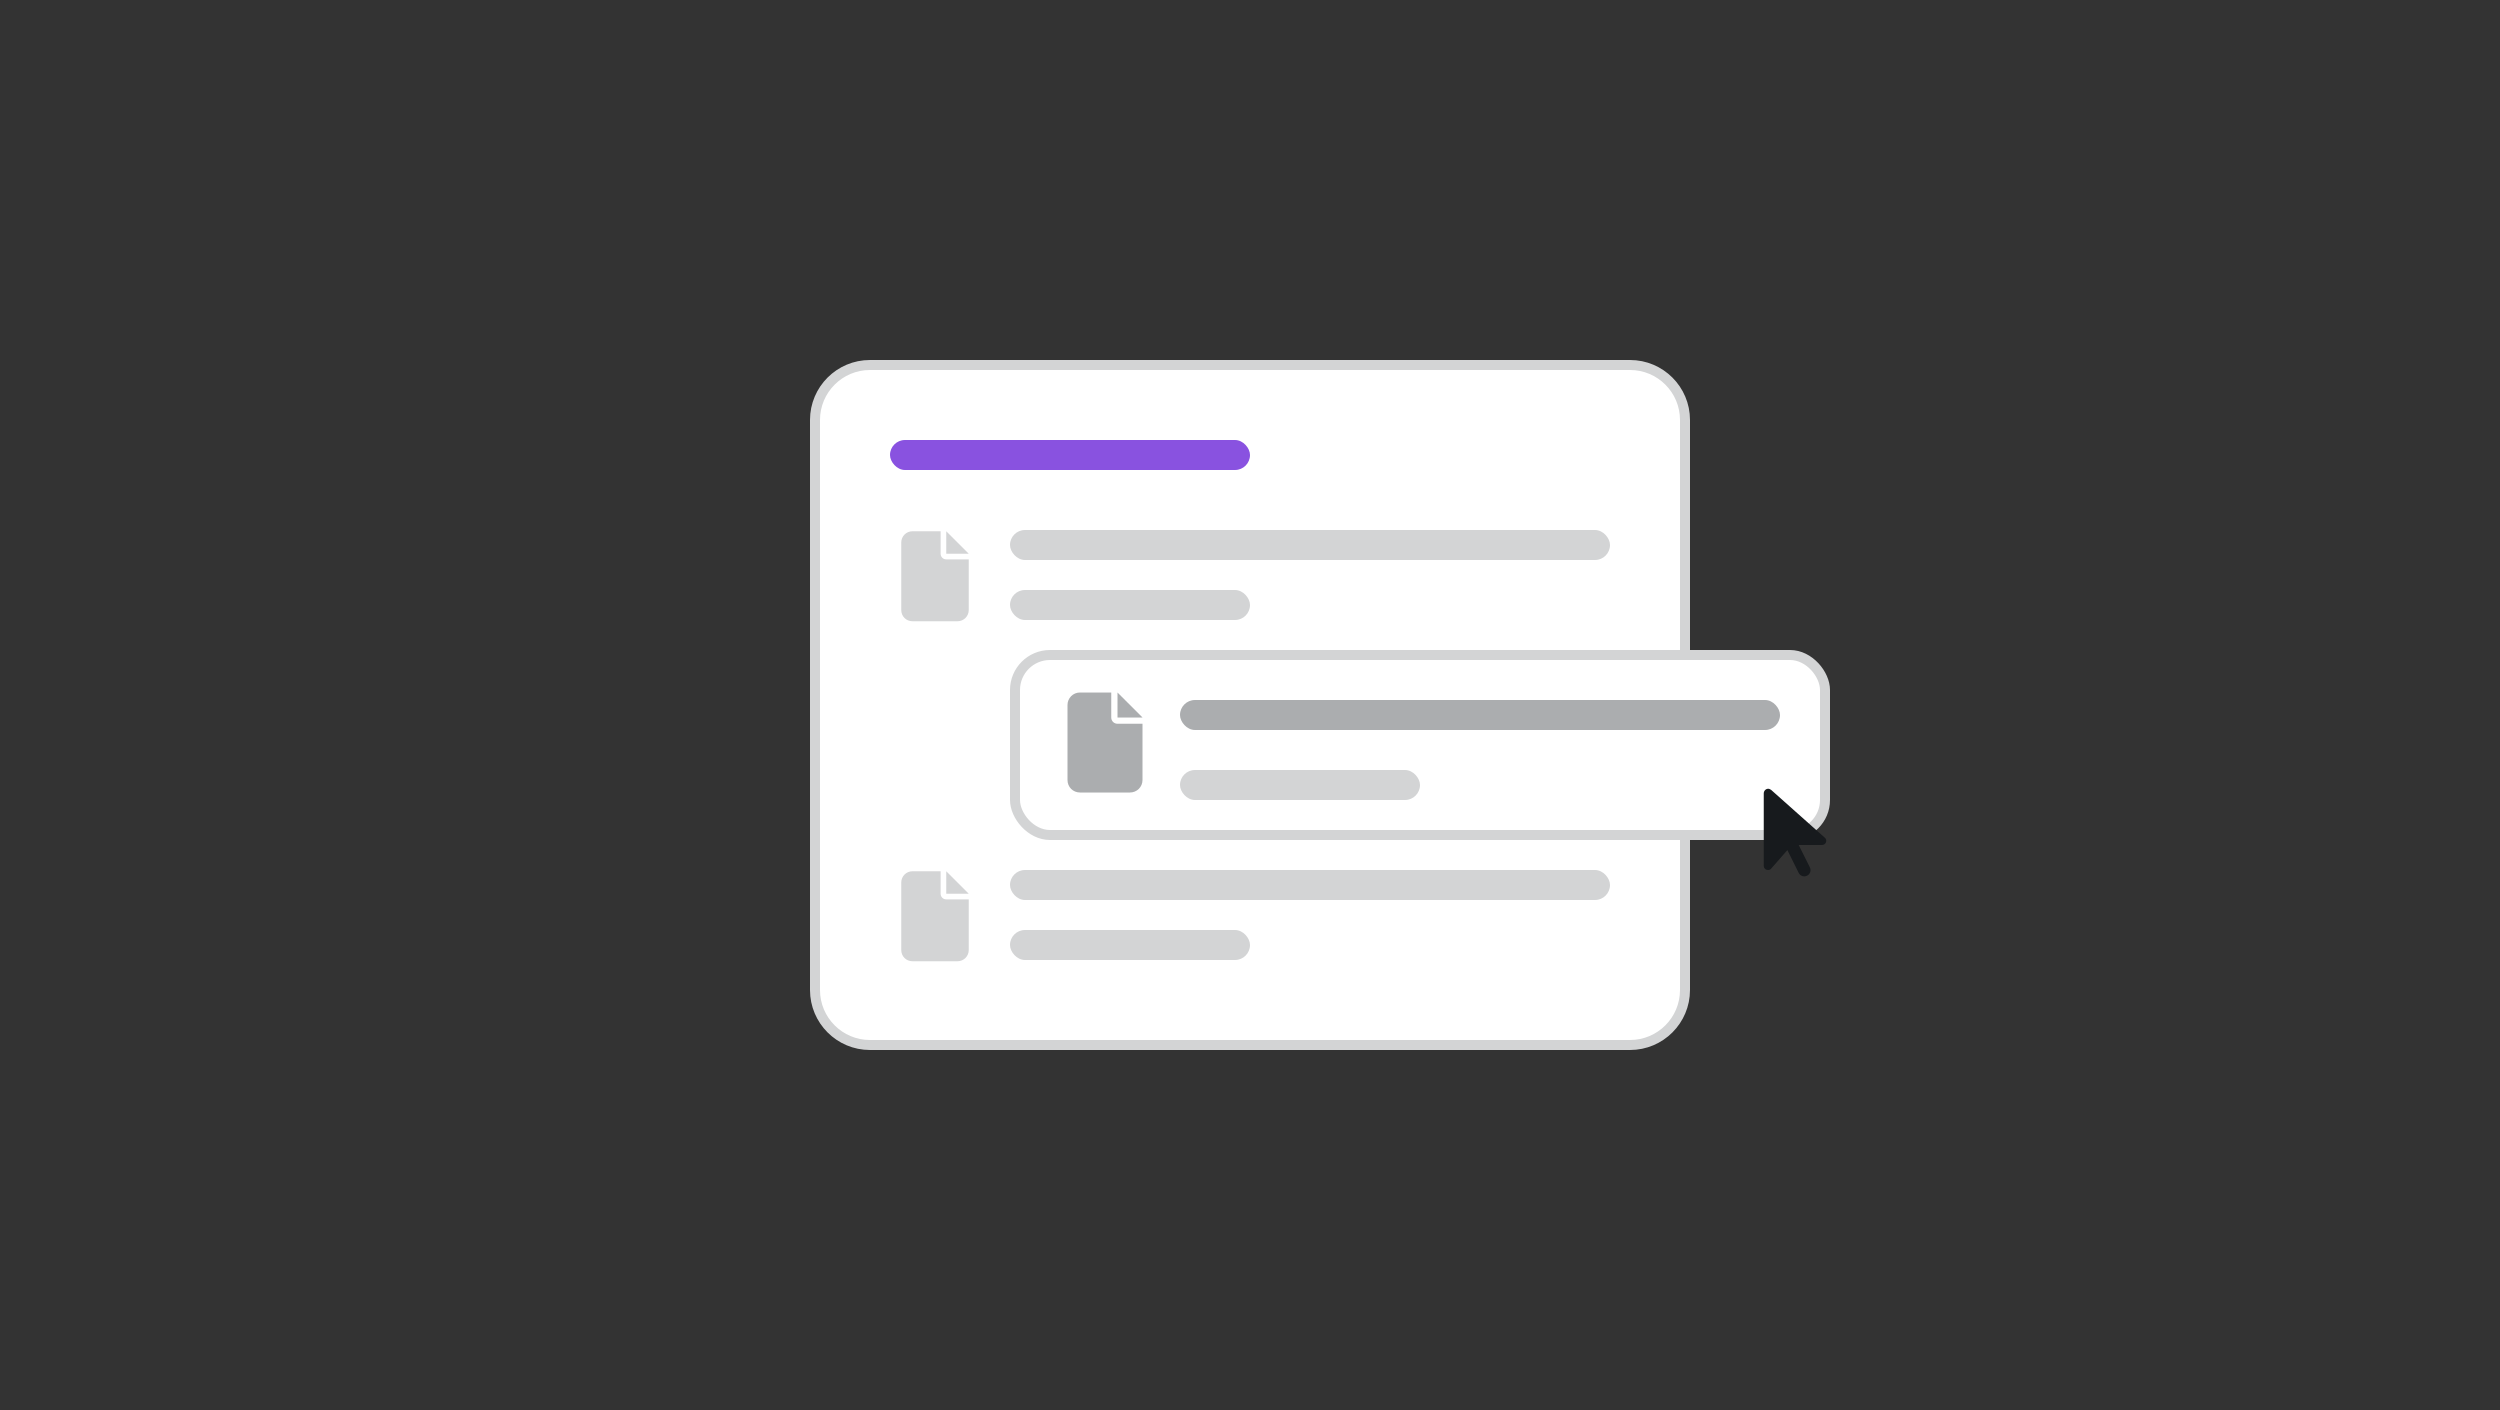 <svg width="250" height="141" viewBox="0 0 250 141" fill="none" xmlns="http://www.w3.org/2000/svg">
<rect x="0" y="0" width="250" height="141" fill="#333333" stroke="none"/>
<path d="M87 36.5H163C166.038 36.5 168.5 38.962 168.5 42V99C168.5 102.038 166.038 104.5 163 104.5H87C83.962 104.5 81.5 102.038 81.5 99V42C81.5 38.962 83.962 36.5 87 36.5Z" fill="white"/>
<path d="M87 36.5H163C166.038 36.5 168.5 38.962 168.5 42V99C168.5 102.038 166.038 104.5 163 104.5H87C83.962 104.5 81.5 102.038 81.5 99V42C81.5 38.962 83.962 36.5 87 36.5Z" stroke="#D3D4D5"/>
<rect x="89" y="44" width="36" height="3" rx="1.5" fill="#8952E0"/>
<path d="M90.125 54.25C90.125 53.635 90.617 53.125 91.25 53.125H94.062V55.375C94.062 55.691 94.309 55.938 94.625 55.938H96.875V61C96.875 61.633 96.365 62.125 95.75 62.125H91.25C90.617 62.125 90.125 61.633 90.125 61V54.25ZM96.875 55.375H94.625V53.125L96.875 55.375Z" fill="#D3D4D5"/>
<rect x="101" y="53" width="60" height="3" rx="1.5" fill="#D3D4D5"/>
<rect x="101" y="59" width="24" height="3" rx="1.5" fill="#D3D4D5"/>
<path d="M90.125 88.25C90.125 87.635 90.617 87.125 91.25 87.125H94.062V89.375C94.062 89.691 94.309 89.938 94.625 89.938H96.875V95C96.875 95.633 96.365 96.125 95.75 96.125H91.25C90.617 96.125 90.125 95.633 90.125 95V88.25ZM96.875 89.375H94.625V87.125L96.875 89.375Z" fill="#D3D4D5"/>
<rect x="101" y="87" width="60" height="3" rx="1.5" fill="#D3D4D5"/>
<rect x="101" y="93" width="24" height="3" rx="1.5" fill="#D3D4D5"/>
<rect x="101.5" y="65.5" width="81" height="18" rx="3.5" fill="white"/>
<rect x="101.5" y="65.5" width="81" height="18" rx="3.5" stroke="#D3D4D5"/>
<path d="M106.75 70.5C106.75 69.816 107.297 69.25 108 69.25H111.125V71.75C111.125 72.102 111.398 72.375 111.75 72.375H114.25V78C114.25 78.703 113.684 79.25 113 79.25H108C107.297 79.25 106.75 78.703 106.75 78V70.5ZM111.75 71.75V69.25L114.25 71.75H111.75Z" fill="#ABADAF"/>
<rect x="118" y="70" width="60" height="3" rx="1.5" fill="#ABADAF"/>
<rect x="118" y="77" width="24" height="3" rx="1.5" fill="#D3D4D5"/>
<path d="M176.375 79.344C176.375 79.09 176.57 78.875 176.824 78.875C176.922 78.875 177.039 78.934 177.117 78.992L182.469 83.758C182.566 83.836 182.625 83.953 182.625 84.07C182.625 84.324 182.43 84.5 182.176 84.5H179.871L180.984 86.727C181.141 87.039 181.023 87.41 180.711 87.566C180.398 87.723 180.027 87.606 179.871 87.293L178.738 85.008L177.117 86.863C177.039 86.961 176.922 87 176.805 87C176.551 87 176.375 86.824 176.375 86.57V79.344Z" fill="#171A1D"/>
</svg>
